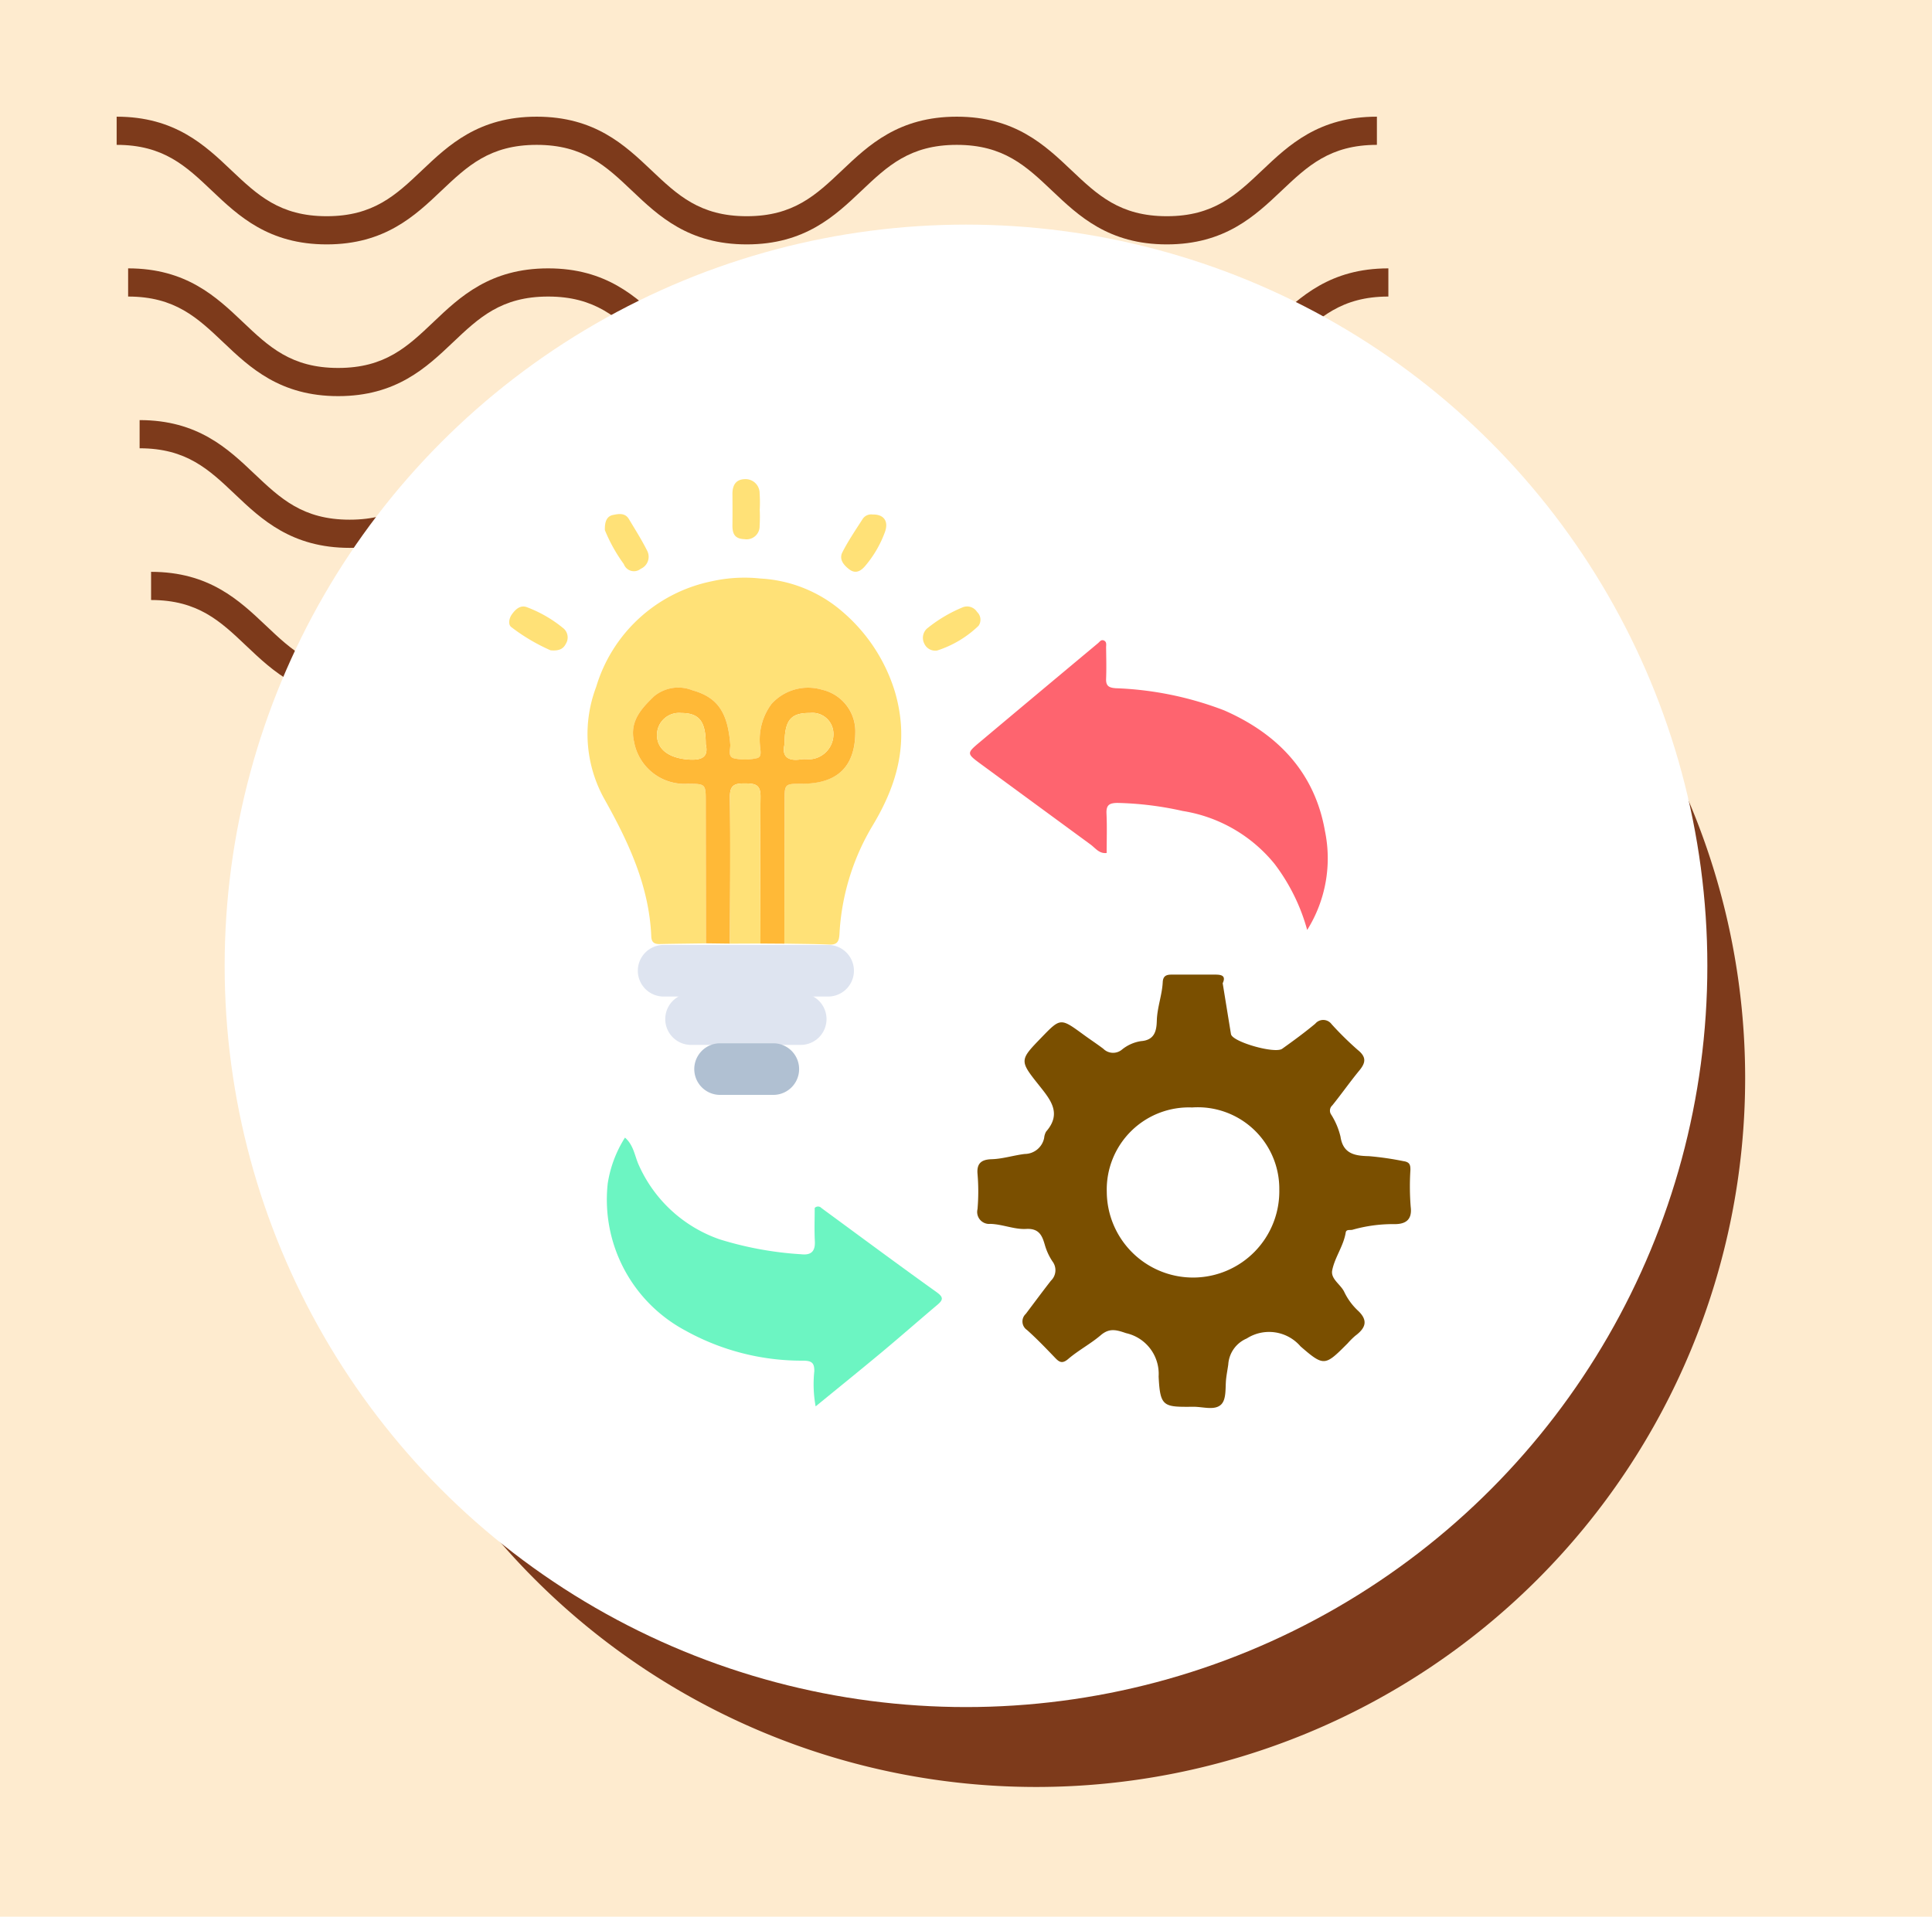 <svg xmlns="http://www.w3.org/2000/svg" xmlns:xlink="http://www.w3.org/1999/xlink" width="129" height="128" viewBox="0 0 129 128">
  <defs>
    <clipPath id="clip-path">
      <rect id="Rectangle_400938" data-name="Rectangle 400938" width="120" height="120" fill="none"/>
    </clipPath>
    <clipPath id="clip-path-2">
      <rect id="Rectangle_400938-2" data-name="Rectangle 400938" width="113" height="113" transform="translate(0.211 0.211)" fill="none"/>
    </clipPath>
    <clipPath id="clip-path-3">
      <rect id="Rectangle_401073" data-name="Rectangle 401073" width="86.443" height="38.93" fill="#7d3a1b"/>
    </clipPath>
    <clipPath id="clip-path-4">
      <rect id="Rectangle_402258" data-name="Rectangle 402258" width="60.2" height="62.03" fill="none"/>
    </clipPath>
  </defs>
  <g id="Group_1101306" data-name="Group 1101306" transform="translate(-390 -4726)">
    <g id="Grupo_108927" data-name="Grupo 108927" transform="translate(0 259)">
      <path id="Rectángulo_36179" data-name="Rectángulo 36179" d="M0,0H129V128H0Z" transform="translate(390 4467)" fill="#feebcf"/>
    </g>
    <g id="Group_1100411" data-name="Group 1100411" transform="translate(132.789 -550.211)">
      <g id="Group_1099379" data-name="Group 1099379" transform="translate(265 5284)">
        <rect id="Rectangle_401103" data-name="Rectangle 401103" width="113" height="113" transform="translate(0.211 0.211)" fill="none"/>
        <g id="Group_1099348" data-name="Group 1099348">
          <g id="Group_1099282" data-name="Group 1099282">
            <g id="Group_1099281" data-name="Group 1099281" clip-path="url(#clip-path-3)">
              <path id="Path_873375" data-name="Path 873375" d="M70.12,8.532c-3.88,0-5.887-1.9-7.658-3.581C60.723,3.3,59.226,1.882,56.1,1.882S51.467,3.3,49.728,4.95c-1.771,1.679-3.775,3.581-7.658,3.581s-5.886-1.9-7.658-3.581C32.674,3.3,31.177,1.882,28.046,1.882S23.418,3.3,21.682,4.95C19.911,6.629,17.9,8.532,14.024,8.532S8.135,6.629,6.364,4.95C4.628,3.3,3.131,1.882,0,1.882V0C3.88,0,5.887,1.906,7.658,3.581,9.4,5.23,10.893,6.65,14.024,6.65s4.628-1.419,6.364-3.066C22.157,1.906,24.166,0,28.046,0s5.89,1.906,7.658,3.581C37.442,5.23,38.939,6.65,42.07,6.65S46.7,5.23,48.437,3.581C50.205,1.906,52.215,0,56.1,0s5.89,1.906,7.658,3.581C65.491,5.23,66.988,6.65,70.12,6.65s4.628-1.419,6.367-3.069C78.255,1.906,80.261,0,84.144,0V1.882c-3.131,0-4.628,1.422-6.367,3.069C76.006,6.629,74,8.532,70.12,8.532" transform="translate(2.299 30.399)" fill="#7d3a1b"/>
              <path id="Path_873376" data-name="Path 873376" d="M70.12,8.532c-3.88,0-5.889-1.9-7.658-3.584C60.723,3.3,59.226,1.882,56.1,1.882S51.467,3.3,49.728,4.947c-1.768,1.682-3.775,3.584-7.658,3.584s-5.889-1.9-7.658-3.584C32.674,3.3,31.177,1.882,28.046,1.882S23.418,3.3,21.682,4.947C19.911,6.629,17.9,8.532,14.025,8.532s-5.889-1.9-7.661-3.584C4.628,3.3,3.131,1.882,0,1.882V0C3.88,0,5.889,1.9,7.658,3.581,9.4,5.23,10.893,6.65,14.025,6.65s4.628-1.419,6.364-3.069C22.157,1.9,24.166,0,28.046,0s5.889,1.9,7.661,3.581C37.442,5.23,38.939,6.65,42.071,6.65S46.7,5.23,48.437,3.581C50.206,1.9,52.215,0,56.1,0s5.89,1.9,7.658,3.581C65.491,5.23,66.988,6.65,70.12,6.65s4.628-1.419,6.367-3.069C78.257,1.9,80.264,0,84.147,0V1.882c-3.131,0-4.631,1.422-6.37,3.066C76.006,6.629,74,8.532,70.12,8.532" transform="translate(1.533 20.266)" fill="#7d3a1b"/>
              <path id="Path_873377" data-name="Path 873377" d="M70.119,8.532c-3.88,0-5.889-1.9-7.658-3.584C60.723,3.3,59.226,1.882,56.1,1.882S51.467,3.3,49.728,4.947C47.96,6.629,45.95,8.532,42.071,8.532s-5.89-1.9-7.658-3.584C32.674,3.3,31.177,1.882,28.046,1.882S23.418,3.3,21.682,4.947C19.911,6.629,17.9,8.532,14.025,8.532s-5.89-1.9-7.661-3.584C4.628,3.3,3.131,1.882,0,1.882V0C3.88,0,5.889,1.9,7.658,3.581,9.393,5.23,10.893,6.65,14.025,6.65s4.628-1.419,6.364-3.069C22.156,1.9,24.166,0,28.046,0s5.89,1.9,7.661,3.581C37.442,5.23,38.939,6.65,42.071,6.65S46.7,5.23,48.437,3.581C50.205,1.9,52.215,0,56.1,0s5.889,1.9,7.658,3.581C65.491,5.23,66.988,6.65,70.119,6.65s4.628-1.419,6.367-3.069C78.257,1.9,80.261,0,84.147,0V1.882c-3.131,0-4.631,1.422-6.37,3.066C76.006,6.629,74,8.532,70.119,8.532" transform="translate(0.766 10.133)" fill="#7d3a1b"/>
              <path id="Path_873378" data-name="Path 873378" d="M70.12,8.529c-3.88,0-5.887-1.9-7.658-3.581C60.723,3.3,59.226,1.882,56.095,1.882S51.467,3.3,49.731,4.947C47.96,6.626,45.953,8.529,42.07,8.529s-5.887-1.9-7.658-3.581C32.674,3.3,31.177,1.882,28.046,1.882S23.418,3.3,21.682,4.944C19.914,6.626,17.9,8.529,14.024,8.529s-5.89-1.9-7.661-3.581C4.628,3.3,3.131,1.882,0,1.882V0C3.88,0,5.89,1.9,7.658,3.581,9.4,5.228,10.893,6.647,14.024,6.647s4.628-1.419,6.364-3.066C22.159,1.9,24.166,0,28.046,0s5.887,1.9,7.661,3.581c1.736,1.646,3.233,3.066,6.364,3.066S46.7,5.228,48.437,3.581C50.208,1.9,52.215,0,56.095,0s5.887,1.9,7.658,3.581c1.739,1.646,3.236,3.066,6.367,3.066s4.628-1.419,6.367-3.066C78.257,1.9,80.264,0,84.147,0V1.882c-3.134,0-4.631,1.419-6.37,3.066C76.006,6.626,74,8.529,70.12,8.529" transform="translate(0 0.003)" fill="#7d3a1b"/>
            </g>
          </g>
        </g>
        <path id="Path_873425" data-name="Path 873425" d="M47.337,0A47.337,47.337,0,1,1,0,47.337,47.337,47.337,0,0,1,47.337,0Z" transform="translate(14.061 16.873)" fill="#7d3a1b"/>
        <circle id="Ellipse_11503" data-name="Ellipse 11503" cx="49.5" cy="49.5" r="49.5" transform="translate(7.211 7.211)" fill="#fff"/>
      </g>
      <g id="Group_1099380" data-name="Group 1099380" transform="translate(289.372 5307.434)">
        <rect id="Rectangle_401104" data-name="Rectangle 401104" width="64" height="65" transform="translate(-0.161 -0.223)" fill="none"/>
        <g id="Group_1100430" data-name="Group 1100430" transform="translate(1.839 0.777)">
          <g id="Group_1100429" data-name="Group 1100429" clip-path="url(#clip-path-4)">
            <path id="Path_880003" data-name="Path 880003" d="M188.366,182.624c.187,1.15.367,2.263.549,3.377a.333.333,0,0,0,.024.086c.24.512,2.921,1.267,3.4.929.752-.537,1.5-1.084,2.21-1.676a.692.692,0,0,1,1.092.034,21.459,21.459,0,0,0,1.745,1.718c.583.469.542.844.111,1.367-.626.759-1.191,1.569-1.809,2.335a.469.469,0,0,0-.071.623,4.847,4.847,0,0,1,.618,1.469c.174,1.172,1,1.279,1.9,1.3a19.969,19.969,0,0,1,2.3.333c.428.06.471.257.467.595a17.3,17.3,0,0,0,.019,2.449c.127.968-.457,1.178-1.143,1.161a9.834,9.834,0,0,0-2.743.377c-.163.042-.415-.049-.453.186-.145.9-.728,1.65-.9,2.517-.119.583.557.937.8,1.442a4.168,4.168,0,0,0,.889,1.229c.734.671.551,1.181-.143,1.7a5.132,5.132,0,0,0-.516.511c-1.508,1.508-1.567,1.576-3.149.2a2.766,2.766,0,0,0-3.593-.522,2.023,2.023,0,0,0-1.23,1.74c-.046.325-.11.653-.144.969-.063.6.034,1.357-.344,1.71-.433.4-1.213.133-1.841.139-2,.018-2.22.018-2.32-2.023a2.787,2.787,0,0,0-2.176-2.894c-.655-.225-1.114-.354-1.691.139-.678.579-1.485,1-2.165,1.582-.4.342-.6.224-.887-.08-.607-.633-1.216-1.268-1.869-1.852a.685.685,0,0,1-.081-1.076c.558-.74,1.109-1.486,1.679-2.217a.969.969,0,0,0,.1-1.288,3.933,3.933,0,0,1-.513-1.121c-.168-.563-.356-1.1-1.249-1.046-.771.044-1.562-.311-2.378-.338a.8.8,0,0,1-.863-.986,13.79,13.79,0,0,0,0-2.358c-.066-.752.327-.955.939-.974.754-.023,1.472-.261,2.211-.35a1.333,1.333,0,0,0,1.3-1.074,1.031,1.031,0,0,1,.131-.422c1.057-1.21.3-2.116-.457-3.069-1.341-1.68-1.323-1.695.145-3.213,1.281-1.325,1.272-1.313,2.82-.183.433.316.881.61,1.31.934a.922.922,0,0,0,1.237.063,2.638,2.638,0,0,1,1.292-.574c.941-.07,1.026-.76,1.044-1.374.027-.882.352-1.7.395-2.566.021-.418.251-.5.592-.5.969,0,1.937,0,2.906,0,.42,0,.738.067.51.566m-2.018,8.307a5.483,5.483,0,0,0-5.726,5.636,5.76,5.76,0,1,0,11.519-.139,5.442,5.442,0,0,0-5.793-5.5" transform="translate(-140.729 -148.976)" fill="#7a4f00"/>
            <path id="Path_880004" data-name="Path 880004" d="M36.71,60.635c-1.027.015-2.054.024-3.081.046-.361.008-.557-.1-.574-.508-.14-3.368-1.521-6.306-3.135-9.182a8.892,8.892,0,0,1-.546-7.477,10.172,10.172,0,0,1,7.686-7.052,10,10,0,0,1,3.293-.19,9.11,9.11,0,0,1,5.5,2.243,11.409,11.409,0,0,1,3.466,5.306c.981,3.336.184,6.186-1.5,8.974a15.68,15.68,0,0,0-2.2,7.235c-.031.5-.166.708-.685.685-1-.043-1.994-.044-2.99-.063q.007-4.76.015-9.521c0-1.154,0-1.154,1.191-1.159,2.379-.01,3.552-1.188,3.533-3.548A2.859,2.859,0,0,0,44.457,43.7a3.284,3.284,0,0,0-3.378.954,4,4,0,0,0-.761,2.815c.016.279.147.722-.207.8a3.524,3.524,0,0,1-1.521.015c-.458-.107-.233-.611-.261-.943-.168-2-.747-3.113-2.515-3.6a2.538,2.538,0,0,0-2.565.392c-.83.8-1.663,1.672-1.342,3.036a3.423,3.423,0,0,0,3.576,2.812c1.211.005,1.21.005,1.212,1.231q.007,4.715.016,9.43" transform="translate(-23.569 -29.637)" fill="#ffe177"/>
            <path id="Path_880005" data-name="Path 880005" d="M191.816,78.492a12.976,12.976,0,0,0-2.173-4.4,9.9,9.9,0,0,0-6.138-3.539,21.927,21.927,0,0,0-4.355-.538c-.544.006-.759.14-.732.71.041.871.011,1.746.011,2.633-.5.061-.751-.328-1.075-.565q-3.683-2.7-7.362-5.4c-.917-.677-.916-.7-.013-1.456q3.931-3.3,7.874-6.59c.11-.092.2-.253.378-.184.222.087.159.3.161.47.009.7.027,1.393,0,2.088-.02.482.184.6.637.634a22.4,22.4,0,0,1,7.242,1.478c3.6,1.573,6.056,4.17,6.734,8.061a9.007,9.007,0,0,1-1.184,6.6" transform="translate(-138.537 -48.395)" fill="#fe646f"/>
            <path id="Path_880006" data-name="Path 880006" d="M37.048,241.971c.593.514.651,1.249.931,1.851a9.218,9.218,0,0,0,5.381,4.941,23.021,23.021,0,0,0,5.456,1c.655.075.948-.187.911-.873-.04-.753-.009-1.509-.009-2.22a.307.307,0,0,1,.451.007c2.556,1.874,5.1,3.765,7.677,5.608.472.337.465.516.065.853-1.236,1.043-2.451,2.111-3.692,3.147-1.446,1.206-2.912,2.389-4.438,3.637a8.137,8.137,0,0,1-.09-2.342c.011-.568-.174-.7-.723-.711a16,16,0,0,1-7.9-2.019,9.906,9.906,0,0,1-5.169-9.818,7.979,7.979,0,0,1,1.148-3.055" transform="translate(-29.32 -198.002)" fill="#6cf5c2"/>
            <path id="Path_880007" data-name="Path 880007" d="M50.366,93.7q-.008-4.715-.016-9.43c0-1.225,0-1.225-1.212-1.231a3.423,3.423,0,0,1-3.576-2.812c-.321-1.363.512-2.234,1.342-3.035A2.537,2.537,0,0,1,49.47,76.8c1.768.489,2.348,1.6,2.516,3.6.028.331-.2.835.261.943a3.524,3.524,0,0,0,1.521-.015c.354-.079.223-.521.207-.8a4,4,0,0,1,.761-2.815,3.284,3.284,0,0,1,3.378-.954,2.859,2.859,0,0,1,2.222,2.731c.019,2.36-1.154,3.539-3.532,3.548-1.19,0-1.19,0-1.191,1.159q-.007,4.76-.015,9.521L54,93.707c0-3.261-.039-6.522.006-9.783.012-.845-.358-.9-1.027-.908-.686-.006-1.027.09-1.016.917.043,3.26.009,6.522,0,9.782l-1.6-.02M55.611,80.4c-.191.784.181,1.154,1.113,1.006.236-.038.485.013.723-.018a1.676,1.676,0,0,0,1.427-1.709,1.4,1.4,0,0,0-1.556-1.367c-1.292-.009-1.7.462-1.707,2.088m-5.261,0c0-1.553-.45-2.082-1.645-2.086a1.473,1.473,0,0,0-1.613,1.443c-.011,1,.836,1.585,2.152,1.666.941.058,1.292-.251,1.106-1.023" transform="translate(-37.226 -62.698)" fill="#ffb937"/>
            <path id="Path_880008" data-name="Path 880008" d="M81.087,122.515c.005-3.261.039-6.522,0-9.783-.011-.827.33-.923,1.016-.917.669.006,1.039.064,1.027.908-.045,3.26-.011,6.522-.006,9.783l-2.033.009" transform="translate(-66.349 -91.497)" fill="#ffe177"/>
            <path id="Path_880009" data-name="Path 880009" d="M124.094,12.954c.736-.016,1.092.457.781,1.238a7.431,7.431,0,0,1-1.324,2.233c-.279.312-.615.5-1.021.2-.382-.287-.71-.678-.472-1.146.392-.771.884-1.492,1.352-2.223a.679.679,0,0,1,.684-.3" transform="translate(-99.813 -10.594)" fill="#ffe177"/>
            <path id="Path_880010" data-name="Path 880010" d="M35.149,13.9c-.018-.594.141-.929.543-1.013.369-.076.8-.156,1.058.27.418.7.853,1.384,1.217,2.108a.877.877,0,0,1-.426,1.219.718.718,0,0,1-1.127-.316A10.688,10.688,0,0,1,35.149,13.9" transform="translate(-28.761 -10.497)" fill="#ffe177"/>
            <path id="Path_880011" data-name="Path 880011" d="M2.757,49.724a12.679,12.679,0,0,1-2.62-1.551c-.218-.166-.154-.572.037-.842.239-.337.557-.639.985-.493A8.55,8.55,0,0,1,3.65,48.283a.8.8,0,0,1,.129,1.011c-.16.323-.441.49-1.022.431" transform="translate(0 -38.297)" fill="#ffe177"/>
            <path id="Path_880012" data-name="Path 880012" d="M83.849,2.037a9.959,9.959,0,0,1-.007,1.086.87.87,0,0,1-1.015.883c-.673-.021-.805-.389-.8-.941.008-.694.006-1.388,0-2.083,0-.56.214-.962.815-.982a.938.938,0,0,1,1,.95,8.858,8.858,0,0,1,.008,1.086h0" transform="translate(-67.122 -0.001)" fill="#ffe177"/>
            <path id="Path_880013" data-name="Path 880013" d="M153,49.7a.8.8,0,0,1-.864-.458.843.843,0,0,1,.171-1,9.528,9.528,0,0,1,2.39-1.425.789.789,0,0,1,.964.311.711.711,0,0,1,.1.919A7.115,7.115,0,0,1,153,49.7" transform="translate(-124.42 -38.259)" fill="#ffe177"/>
            <path id="Path_880014" data-name="Path 880014" d="M100.958,88.025c0-1.626.415-2.1,1.707-2.088a1.4,1.4,0,0,1,1.556,1.367,1.676,1.676,0,0,1-1.428,1.709c-.238.031-.487-.02-.722.018-.931.149-1.3-.222-1.113-1.005" transform="translate(-82.573 -70.321)" fill="#ffe177"/>
            <path id="Path_880015" data-name="Path 880015" d="M57.552,88.023c.186.772-.166,1.081-1.106,1.023-1.316-.081-2.163-.664-2.152-1.666a1.473,1.473,0,0,1,1.613-1.443c1.195,0,1.642.533,1.645,2.086" transform="translate(-44.428 -70.321)" fill="#ffe177"/>
            <path id="Path_880016" data-name="Path 880016" d="M59.97,174.616H48.987a1.723,1.723,0,1,1,0-3.446H59.97a1.723,1.723,0,0,1,0,3.446" transform="translate(-38.676 -140.066)" fill="#dee4f0"/>
            <path id="Path_880017" data-name="Path 880017" d="M66.383,192.394H59.061a1.723,1.723,0,1,1,0-3.446h7.322a1.723,1.723,0,0,1,0,3.446" transform="translate(-46.919 -154.614)" fill="#dee4f0"/>
            <path id="Path_880018" data-name="Path 880018" d="M73.281,210.764H69.728a1.723,1.723,0,0,1,0-3.446h3.554a1.723,1.723,0,0,1,0,3.446" transform="translate(-55.648 -169.646)" fill="#b0c0d2"/>
          </g>
        </g>
      </g>
    </g>
  </g>
</svg>

